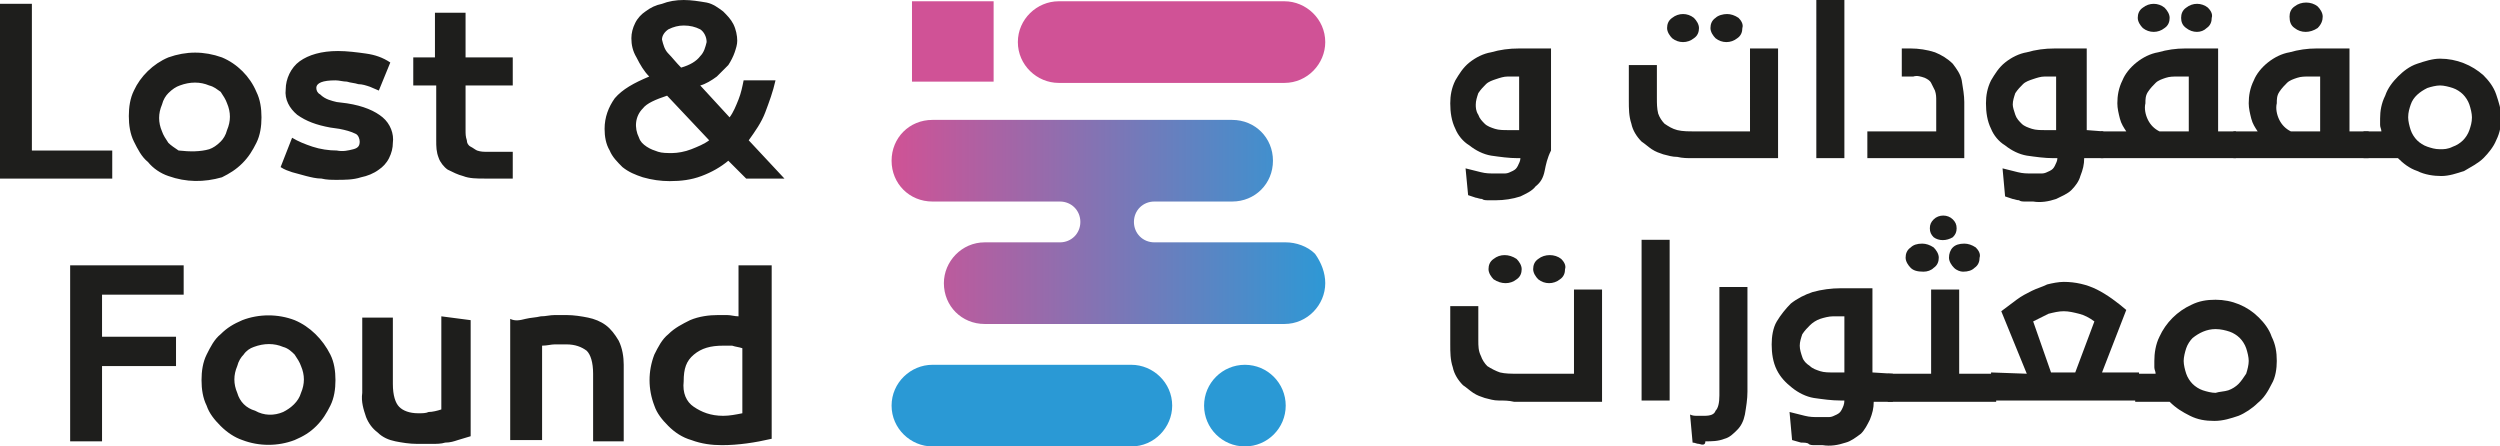 <?xml version="1.0" encoding="utf-8"?>
<!-- Generator: Adobe Illustrator 25.0.0, SVG Export Plug-In . SVG Version: 6.00 Build 0)  -->
<svg version="1.1" id="Layer_1" xmlns="http://www.w3.org/2000/svg" xmlns:xlink="http://www.w3.org/1999/xlink" x="0px" y="0px"
	 viewBox="0 0 196 35" style="enable-background:new 0 0 196 35;" xml:space="preserve">
<style type="text/css">
	.st0{fill:#1E1E1C;}
	.st1{fill:#D05296;}
	.st2{fill:url(#SVGID_1_);}
	.st3{fill:#2A99D5;}
</style>
<g>
	<g>
		<g>
			<g transform="translate(-443 -1036) translate(0 977) translate(443 59)">
				<path class="st0" d="M121.1,13.4c-0.1,0.5-0.3,0.9-0.7,1.2c-0.3,0.4-0.8,0.6-1.2,0.8c-0.6,0.2-1.3,0.3-1.9,0.3
					c-0.2,0-0.4,0-0.6,0c-0.2,0-0.4,0-0.5-0.1c-0.2,0-0.4-0.1-0.5-0.1l-0.6-0.2l-0.2-2.1c0.4,0.1,0.8,0.2,1.2,0.3
					c0.4,0.1,0.7,0.1,1.1,0.1c0.3,0,0.5,0,0.8,0c0.2,0,0.4-0.1,0.6-0.2c0.2-0.1,0.3-0.2,0.4-0.4c0.1-0.2,0.2-0.4,0.2-0.6h-0.2
					c-0.7,0-1.4-0.1-2.1-0.2c-0.6-0.1-1.2-0.4-1.7-0.8c-0.5-0.3-0.9-0.8-1.1-1.3c-0.3-0.6-0.4-1.3-0.4-2c0-0.6,0.1-1.2,0.4-1.8
					c0.3-0.5,0.6-1,1.1-1.4c0.5-0.4,1.1-0.7,1.7-0.8c0.7-0.2,1.4-0.3,2.2-0.3h2.5l0,8C121.3,12.4,121.2,12.9,121.1,13.4z M115.9,9
					c0.1,0.3,0.3,0.5,0.5,0.7c0.2,0.2,0.5,0.3,0.8,0.4c0.3,0.1,0.7,0.1,1,0.1h0.9V6h-0.9c-0.3,0-0.6,0.1-0.9,0.2
					c-0.3,0.1-0.6,0.2-0.8,0.4c-0.2,0.2-0.4,0.4-0.6,0.7c-0.1,0.3-0.2,0.6-0.2,0.9C115.7,8.4,115.7,8.7,115.9,9z M131.5,12.3
					c-0.4,0-0.7-0.1-1.1-0.2c-0.3-0.1-0.6-0.2-0.9-0.4c-0.3-0.2-0.5-0.4-0.8-0.6c-0.4-0.4-0.7-0.9-0.8-1.4c-0.2-0.6-0.2-1.2-0.2-1.8
					V5.1h2.2v2.6c0,0.4,0,0.8,0.1,1.2c0.1,0.3,0.3,0.6,0.5,0.8c0.3,0.2,0.6,0.4,1,0.5c0.4,0.1,0.9,0.1,1.3,0.1h4.4V3.8h2.2v8.6h-6.7
					C132.3,12.4,131.9,12.4,131.5,12.3z M131.1,3c-0.2-0.2-0.4-0.5-0.4-0.8c0-0.3,0.1-0.6,0.4-0.8c0.5-0.4,1.2-0.4,1.7,0
					c0.2,0.2,0.4,0.5,0.4,0.8c0,0.3-0.1,0.6-0.4,0.8C132.3,3.4,131.6,3.4,131.1,3L131.1,3z M134.5,3c-0.2-0.2-0.4-0.5-0.4-0.8
					c0-0.3,0.1-0.6,0.4-0.8c0.2-0.2,0.6-0.3,0.9-0.3c0.3,0,0.6,0.1,0.9,0.3c0.2,0.2,0.4,0.5,0.3,0.8c0,0.3-0.1,0.6-0.4,0.8
					C135.7,3.4,135,3.4,134.5,3L134.5,3z M144.6,0v12.4h-2.2V0H144.6z M151.8,10.3V7.9c0-0.3,0-0.5-0.1-0.8
					c-0.1-0.2-0.2-0.4-0.3-0.6c-0.1-0.2-0.3-0.3-0.5-0.4C150.6,6,150.3,5.9,150,6h-0.9V3.8h0.7c0.6,0,1.3,0.1,1.9,0.3
					c0.5,0.2,1,0.5,1.4,0.9c0.3,0.4,0.6,0.8,0.7,1.3c0.1,0.6,0.2,1.2,0.2,1.7v4.4h-7.6v-2.1L151.8,10.3L151.8,10.3z M164.9,10.3v2.1
					h-1.5c0,0.5-0.1,0.9-0.3,1.4c-0.1,0.4-0.4,0.8-0.7,1.1c-0.3,0.3-0.8,0.5-1.2,0.7c-0.6,0.2-1.2,0.3-1.8,0.2c-0.2,0-0.4,0-0.6,0
					c-0.2,0-0.4,0-0.5-0.1c-0.2,0-0.4-0.1-0.5-0.1l-0.6-0.2l-0.2-2.2c0.4,0.1,0.8,0.2,1.2,0.3c0.4,0.1,0.7,0.1,1.1,0.1
					c0.3,0,0.5,0,0.8,0c0.2,0,0.4-0.1,0.6-0.2c0.2-0.1,0.3-0.2,0.4-0.4c0.1-0.2,0.2-0.4,0.2-0.6H161c-0.7,0-1.4-0.1-2.1-0.2
					c-0.6-0.1-1.2-0.4-1.7-0.8c-0.5-0.3-0.9-0.8-1.1-1.3c-0.3-0.6-0.4-1.3-0.4-2c0-0.6,0.1-1.2,0.4-1.8c0.3-0.5,0.6-1,1.1-1.4
					c0.5-0.4,1.1-0.7,1.7-0.8c0.7-0.2,1.4-0.3,2.2-0.3h2.5l0,6.4L164.9,10.3L164.9,10.3z M158,9c0.1,0.3,0.3,0.5,0.5,0.7
					c0.2,0.2,0.5,0.3,0.8,0.4c0.3,0.1,0.7,0.1,1,0.1h0.9V6h-0.9c-0.3,0-0.6,0.1-0.9,0.2c-0.3,0.1-0.6,0.2-0.8,0.4
					c-0.2,0.2-0.4,0.4-0.6,0.7c-0.1,0.3-0.2,0.6-0.2,0.9C157.8,8.4,157.9,8.7,158,9z"/>
				<path class="st0" d="M166.7,10.3c-0.2-0.3-0.4-0.6-0.5-1c-0.1-0.4-0.2-0.8-0.2-1.2c0-0.6,0.1-1.2,0.4-1.8c0.2-0.5,0.6-1,1.1-1.4
					c0.5-0.4,1.1-0.7,1.7-0.8c0.7-0.2,1.4-0.3,2.1-0.3h2.6v6.5h1.4v2.1h-10.6v-2.1H166.7z M168,2.2c-0.2-0.2-0.4-0.5-0.4-0.8
					c0-0.3,0.1-0.6,0.4-0.8c0.5-0.4,1.2-0.4,1.7,0c0.2,0.2,0.4,0.5,0.4,0.8c0,0.3-0.1,0.6-0.4,0.8C169.2,2.6,168.5,2.6,168,2.2
					L168,2.2z M168.4,9.4c0.2,0.4,0.5,0.7,0.9,0.9h2.3V6h-0.9c-0.3,0-0.6,0-0.9,0.1c-0.3,0.1-0.6,0.2-0.8,0.4
					c-0.2,0.2-0.4,0.4-0.6,0.7c-0.2,0.3-0.2,0.6-0.2,0.9C168.1,8.5,168.2,9,168.4,9.4L168.4,9.4L168.4,9.4z M171.4,2.2
					C171.1,2,171,1.7,171,1.4c0-0.3,0.1-0.6,0.4-0.8c0.5-0.4,1.2-0.4,1.7,0c0.2,0.2,0.4,0.5,0.3,0.8c0,0.3-0.1,0.6-0.4,0.8
					C172.6,2.6,171.9,2.6,171.4,2.2L171.4,2.2z"/>
				<path class="st0" d="M177,10.3c-0.2-0.3-0.4-0.6-0.5-1c-0.1-0.4-0.2-0.8-0.2-1.2c0-0.6,0.1-1.2,0.4-1.8c0.2-0.5,0.6-1,1.1-1.4
					c0.5-0.4,1.1-0.7,1.7-0.8c0.7-0.2,1.4-0.3,2.1-0.3h2.6v6.5h1.5v2.1h-10.6v-2.1H177L177,10.3z M178.7,9.4
					c0.2,0.4,0.5,0.7,0.9,0.9h2.3V6h-0.9c-0.3,0-0.6,0-0.9,0.1c-0.3,0.1-0.6,0.2-0.8,0.4c-0.2,0.2-0.4,0.4-0.6,0.7
					c-0.2,0.3-0.2,0.6-0.2,0.9C178.4,8.5,178.5,9,178.7,9.4L178.7,9.4z M179.9,2.2c-0.3-0.2-0.4-0.5-0.4-0.9c0-0.3,0.1-0.6,0.4-0.8
					c0.5-0.4,1.3-0.4,1.8,0c0.2,0.2,0.4,0.5,0.4,0.8c0,0.3-0.1,0.6-0.4,0.9C181.1,2.6,180.4,2.6,179.9,2.2L179.9,2.2L179.9,2.2z"/>
				<path class="st0" d="M186.7,10.3c0-0.2-0.1-0.3-0.1-0.5c0-0.2,0-0.3,0-0.5c0-0.6,0.1-1.2,0.4-1.8c0.2-0.6,0.6-1.1,1-1.5
					c0.4-0.4,0.9-0.8,1.5-1c0.6-0.2,1.2-0.4,1.8-0.4c1.3,0,2.5,0.5,3.4,1.3c0.4,0.4,0.8,0.9,1,1.5c0.2,0.6,0.4,1.2,0.4,1.8
					c0,0.6-0.1,1.2-0.4,1.8c-0.2,0.5-0.6,1-1,1.4c-0.4,0.4-1,0.7-1.5,1c-0.6,0.2-1.2,0.4-1.8,0.4c-0.6,0-1.3-0.1-1.9-0.4
					c-0.6-0.2-1.1-0.6-1.5-1h-2.7v-2.1L186.7,10.3L186.7,10.3z M192.3,11.5c0.3-0.1,0.6-0.3,0.8-0.5c0.2-0.2,0.4-0.5,0.5-0.8
					c0.1-0.3,0.2-0.6,0.2-1c0-0.3-0.1-0.7-0.2-1c-0.1-0.3-0.3-0.6-0.5-0.8c-0.2-0.2-0.5-0.4-0.8-0.5c-0.3-0.1-0.7-0.2-1-0.2
					c-0.3,0-0.7,0.1-1,0.2c-0.6,0.3-1.1,0.7-1.3,1.3c-0.1,0.3-0.2,0.6-0.2,1c0,0.3,0.1,0.7,0.2,1c0.1,0.3,0.3,0.6,0.5,0.8
					c0.2,0.2,0.5,0.4,0.8,0.5c0.3,0.1,0.6,0.2,1,0.2C191.6,11.7,191.9,11.7,192.3,11.5L192.3,11.5z M117.5,31.4
					c-0.4,0-0.7-0.1-1.1-0.2c-0.3-0.1-0.6-0.2-0.9-0.4c-0.3-0.2-0.5-0.4-0.8-0.6c-0.4-0.4-0.7-0.9-0.8-1.4c-0.2-0.6-0.2-1.2-0.2-1.8
					V24h2.2v2.7c0,0.4,0,0.8,0.2,1.2c0.1,0.3,0.3,0.6,0.5,0.8c0.3,0.2,0.7,0.4,1,0.5c0.4,0.1,0.9,0.1,1.3,0.1h4.5v-6.6h2.2v8.8h-6.9
					C118.3,31.4,117.9,31.4,117.5,31.4L117.5,31.4z M117.1,21.9c-0.2-0.2-0.4-0.5-0.4-0.8c0-0.3,0.1-0.6,0.4-0.8
					c0.5-0.4,1.2-0.4,1.8,0c0.2,0.2,0.4,0.5,0.4,0.8c0,0.3-0.1,0.6-0.4,0.8C118.4,22.3,117.7,22.3,117.1,21.9L117.1,21.9L117.1,21.9
					z M120.6,21.9c-0.2-0.2-0.4-0.5-0.4-0.8s0.1-0.6,0.4-0.8c0.5-0.4,1.3-0.4,1.8,0c0.2,0.2,0.4,0.5,0.3,0.8c0,0.3-0.1,0.6-0.4,0.8
					C121.8,22.3,121.1,22.3,120.6,21.9L120.6,21.9L120.6,21.9z M130.9,18.8v12.6h-2.2V18.8H130.9z M133.2,34.8
					c-0.2,0-0.3-0.1-0.5-0.1l-0.2-2.2c0.2,0.1,0.4,0.1,0.6,0.1c0.2,0,0.3,0,0.5,0c0.5,0,0.8-0.1,0.9-0.4c0.2-0.2,0.3-0.6,0.3-1.2
					v-8.5h2.2v8.2c0,0.6-0.1,1.2-0.2,1.8c-0.1,0.5-0.3,0.9-0.6,1.2c-0.3,0.3-0.6,0.6-1,0.7c-0.5,0.2-1,0.2-1.5,0.2
					C133.7,34.9,133.5,34.9,133.2,34.8L133.2,34.8z M148.4,29.3v2.2h-1.5c0,0.5-0.1,0.9-0.3,1.4c-0.2,0.4-0.4,0.8-0.7,1.1
					c-0.4,0.3-0.8,0.6-1.2,0.7c-0.6,0.2-1.2,0.3-1.8,0.2c-0.2,0-0.4,0-0.6,0c-0.2,0-0.4,0-0.5-0.1s-0.4-0.1-0.6-0.1l-0.7-0.2
					l-0.2-2.2c0.4,0.1,0.8,0.2,1.2,0.3c0.4,0.1,0.7,0.1,1.1,0.1c0.3,0,0.5,0,0.8,0c0.2,0,0.4-0.1,0.6-0.2c0.2-0.1,0.3-0.2,0.4-0.4
					c0.1-0.2,0.2-0.4,0.2-0.7h-0.3c-0.7,0-1.4-0.1-2.1-0.2c-0.6-0.1-1.2-0.4-1.7-0.8c-0.5-0.4-0.9-0.8-1.2-1.4
					c-0.3-0.6-0.4-1.3-0.4-2c0-0.6,0.1-1.3,0.4-1.8c0.3-0.5,0.7-1,1.1-1.4c0.5-0.4,1.1-0.7,1.7-0.9c0.7-0.2,1.5-0.3,2.2-0.3h2.5
					l0,6.6L148.4,29.3L148.4,29.3z M141.3,28c0.1,0.3,0.3,0.5,0.6,0.7c0.2,0.2,0.5,0.3,0.8,0.4c0.3,0.1,0.7,0.1,1,0.1h0.9v-4.4h-0.9
					c-0.3,0-0.7,0.1-1,0.2c-0.3,0.1-0.6,0.3-0.8,0.5c-0.2,0.2-0.4,0.4-0.6,0.7c-0.1,0.3-0.2,0.6-0.2,0.9
					C141.1,27.4,141.2,27.7,141.3,28z"/>
				<path class="st0" d="M151.4,29.3v-6.6h2.2v6.6h2.9v2.2H148v-2.2L151.4,29.3L151.4,29.3z M149.8,21c-0.2-0.2-0.4-0.5-0.4-0.8
					c0-0.3,0.1-0.6,0.4-0.8c0.2-0.2,0.5-0.3,0.9-0.3c0.3,0,0.6,0.1,0.9,0.3c0.2,0.2,0.4,0.5,0.4,0.8c0,0.3-0.1,0.6-0.4,0.8
					c-0.2,0.2-0.5,0.3-0.8,0.3C150.3,21.3,150,21.2,149.8,21L149.8,21z M151.6,18.6c-0.2-0.2-0.3-0.4-0.3-0.7c0-0.3,0.1-0.5,0.3-0.7
					c0.4-0.4,1.1-0.4,1.5,0c0.2,0.2,0.3,0.4,0.3,0.7c0,0.3-0.1,0.5-0.3,0.7C152.6,18.9,152,18.9,151.6,18.6L151.6,18.6z M153.2,21
					c-0.2-0.2-0.4-0.5-0.4-0.8c0-0.3,0.1-0.6,0.3-0.8c0.2-0.2,0.5-0.3,0.9-0.3c0.3,0,0.6,0.1,0.9,0.3c0.2,0.2,0.4,0.5,0.3,0.8
					c0,0.3-0.1,0.6-0.4,0.8c-0.2,0.2-0.5,0.3-0.9,0.3C153.7,21.3,153.4,21.2,153.2,21L153.2,21L153.2,21z"/>
				<path class="st0" d="M158.9,29.3l-2-4.9c0.4-0.3,0.8-0.6,1.2-0.9c0.4-0.3,0.8-0.5,1.2-0.7c0.4-0.2,0.8-0.3,1.2-0.5
					c0.4-0.1,0.9-0.2,1.3-0.2c0.9,0,1.8,0.2,2.6,0.6c0.8,0.4,1.6,1,2.3,1.6l-1.9,4.9h2.9v2.2h-11.6v-2.2L158.9,29.3L158.9,29.3z
					 M160.6,24.6c-0.4,0.2-0.8,0.4-1.2,0.6l1.4,4h1.9l1.5-4c-0.4-0.3-0.8-0.5-1.2-0.6c-0.4-0.1-0.8-0.2-1.2-0.2
					C161.4,24.4,161,24.5,160.6,24.6L160.6,24.6z"/>
				<path class="st0" d="M169,29.3c0-0.2-0.1-0.3-0.1-0.5c0-0.2,0-0.3,0-0.5c0-0.6,0.1-1.3,0.4-1.9c0.5-1.1,1.4-2,2.5-2.5
					c0.6-0.3,1.2-0.4,1.9-0.4c1.3,0,2.5,0.5,3.4,1.4c0.4,0.4,0.8,0.9,1,1.5c0.3,0.6,0.4,1.2,0.4,1.9c0,0.6-0.1,1.3-0.4,1.8
					c-0.3,0.6-0.6,1.1-1.1,1.5c-0.4,0.4-1,0.8-1.5,1c-0.6,0.2-1.2,0.4-1.9,0.4c-0.7,0-1.3-0.1-1.9-0.4c-0.6-0.3-1.1-0.6-1.6-1.1
					h-2.7v-2.2L169,29.3L169,29.3z M174.7,30.6c0.3-0.1,0.6-0.3,0.8-0.5c0.2-0.2,0.4-0.5,0.6-0.8c0.1-0.3,0.2-0.7,0.2-1
					c0-0.3-0.1-0.7-0.2-1c-0.1-0.3-0.3-0.6-0.5-0.8c-0.2-0.2-0.5-0.4-0.8-0.5c-0.3-0.1-0.7-0.2-1.1-0.2c-0.7,0-1.3,0.3-1.8,0.7
					c-0.2,0.2-0.4,0.5-0.5,0.8c-0.1,0.3-0.2,0.7-0.2,1c0,0.3,0.1,0.7,0.2,1c0.1,0.3,0.3,0.6,0.5,0.8c0.2,0.2,0.5,0.4,0.8,0.5
					c0.3,0.1,0.7,0.2,1,0.2C174,30.7,174.4,30.7,174.7,30.6L174.7,30.6L174.7,30.6z M8.8,11.7V14H0V0.3h2.5v11.5H8.8z M13.2,13.8
					c-0.6-0.2-1.2-0.6-1.6-1.1c-0.5-0.4-0.8-1-1.1-1.6c-0.3-0.6-0.4-1.3-0.4-2c0-0.7,0.1-1.4,0.4-2C11,6,12,5,13.2,4.5
					C14.6,4,16,4,17.4,4.5C18.6,5,19.6,6,20.1,7.2c0.3,0.6,0.4,1.3,0.4,2c0,0.7-0.1,1.4-0.4,2c-0.3,0.6-0.6,1.1-1.1,1.6
					c-0.5,0.5-1,0.8-1.6,1.1C16,14.3,14.6,14.3,13.2,13.8L13.2,13.8L13.2,13.8z M16.4,11.7c0.3-0.1,0.6-0.3,0.9-0.6
					c0.2-0.2,0.4-0.5,0.5-0.9c0.3-0.7,0.3-1.4,0-2.1c-0.1-0.3-0.3-0.6-0.5-0.9C17,7,16.8,6.8,16.4,6.7c-0.7-0.3-1.5-0.3-2.3,0
					c-0.3,0.1-0.6,0.3-0.9,0.6c-0.2,0.2-0.4,0.5-0.5,0.9c-0.3,0.7-0.3,1.4,0,2.1c0.1,0.3,0.3,0.6,0.5,0.9c0.2,0.2,0.5,0.4,0.8,0.6
					C14.9,11.9,15.7,11.9,16.4,11.7z M27.7,11.7c0.4-0.1,0.5-0.3,0.5-0.6c0-0.2-0.1-0.5-0.3-0.6c-0.4-0.2-0.8-0.3-1.3-0.4L25.9,10
					c-1.1-0.2-1.9-0.5-2.6-1c-0.6-0.5-1-1.2-0.9-2c0-0.8,0.4-1.7,1.1-2.2c0.7-0.5,1.7-0.8,3-0.8c0.7,0,1.5,0.1,2.2,0.2
					c0.7,0.1,1.3,0.3,1.9,0.7l-0.9,2.2c-0.2-0.1-0.5-0.2-0.7-0.3c-0.3-0.1-0.6-0.2-0.9-0.2c-0.3-0.1-0.6-0.1-0.9-0.2
					c-0.3,0-0.6-0.1-0.9-0.1c-1,0-1.5,0.2-1.5,0.6c0,0.2,0.1,0.4,0.3,0.5C25.5,7.8,26,7.9,26.4,8l0.8,0.1c1.3,0.2,2.2,0.6,2.8,1.1
					c0.6,0.5,0.9,1.3,0.8,2c0,0.4-0.1,0.8-0.3,1.2c-0.2,0.4-0.5,0.7-0.8,0.9c-0.4,0.3-0.9,0.5-1.4,0.6c-0.6,0.2-1.3,0.2-1.9,0.2
					c-0.4,0-0.8,0-1.2-0.1c-0.4,0-0.8-0.1-1.2-0.2c-0.4-0.1-0.7-0.2-1.1-0.3c-0.3-0.1-0.6-0.2-0.9-0.4l0.9-2.3
					c0.5,0.3,1,0.5,1.6,0.7c0.6,0.2,1.3,0.3,1.9,0.3C26.9,11.9,27.3,11.8,27.7,11.7z M34.1,4.5V1h2.4v3.5h3.7v2.2h-3.7v3.5
					c0,0.3,0,0.5,0.1,0.8c0,0.2,0.1,0.4,0.3,0.5c0.2,0.1,0.3,0.2,0.5,0.3c0.3,0.1,0.5,0.1,0.8,0.1h2V14H38c-0.6,0-1.2,0-1.7-0.2
					c-0.4-0.1-0.8-0.3-1.2-0.5c-0.3-0.2-0.6-0.6-0.7-0.9c-0.2-0.5-0.2-0.9-0.2-1.4V6.7h-1.8V4.5H34.1z M50.4,13.9
					c-0.6-0.2-1.1-0.4-1.6-0.8c-0.4-0.4-0.8-0.8-1-1.3c-0.3-0.5-0.4-1.1-0.4-1.7c0-0.9,0.3-1.7,0.8-2.4c0.6-0.7,1.5-1.2,2.7-1.7
					c-0.4-0.4-0.7-0.9-1-1.5c-0.3-0.5-0.4-1-0.4-1.5c0-0.4,0.1-0.8,0.3-1.2c0.2-0.4,0.5-0.7,0.8-0.9c0.4-0.3,0.8-0.5,1.3-0.6
					C52.4,0.1,53,0,53.6,0c0.6,0,1.2,0.1,1.8,0.2c0.5,0.1,0.9,0.4,1.3,0.7c0.3,0.3,0.6,0.6,0.8,1c0.2,0.4,0.3,0.9,0.3,1.3
					c0,0.3-0.1,0.6-0.2,0.9c-0.1,0.3-0.3,0.7-0.5,1c-0.3,0.3-0.6,0.6-0.9,0.9c-0.4,0.3-0.9,0.6-1.3,0.7l2.3,2.5
					c0.3-0.4,0.5-0.9,0.7-1.4c0.2-0.5,0.3-1,0.4-1.5h2.5C60.6,7.2,60.3,8,60,8.8c-0.3,0.8-0.8,1.5-1.3,2.2l2.8,3h-3l-1.4-1.4
					c-0.6,0.5-1.3,0.9-2.1,1.2c-0.8,0.3-1.6,0.4-2.5,0.4C51.8,14.2,51.1,14.1,50.4,13.9L50.4,13.9z M54.2,11.7
					c0.5-0.2,1-0.4,1.4-0.7l-3.3-3.5c-0.9,0.3-1.6,0.6-1.9,1c-0.6,0.6-0.7,1.5-0.3,2.3c0.1,0.3,0.3,0.5,0.6,0.7
					c0.3,0.2,0.6,0.3,0.9,0.4c0.3,0.1,0.7,0.1,1.1,0.1C53.1,12,53.7,11.9,54.2,11.7L54.2,11.7z M52.4,4.2c0.3,0.3,0.6,0.7,1,1.1
					c0.7-0.2,1.2-0.5,1.5-0.9c0.3-0.3,0.4-0.7,0.5-1.1c0-0.4-0.2-0.8-0.5-1C54.5,2.1,54.1,2,53.6,2c-0.4,0-0.8,0.1-1.2,0.3
					c-0.3,0.2-0.5,0.5-0.5,0.8C52,3.5,52.1,3.9,52.4,4.2z M5.5,20.8h8.9v2.3H8v3.3h5.8v2.3H8v5.9H5.5V20.8z M19,34.5
					c-0.6-0.2-1.2-0.6-1.7-1.1c-0.5-0.5-0.9-1-1.1-1.6c-0.3-0.6-0.4-1.3-0.4-2c0-0.7,0.1-1.4,0.4-2c0.3-0.6,0.6-1.2,1.1-1.6
					c0.5-0.5,1-0.8,1.7-1.1c1.3-0.5,2.8-0.5,4.1,0c1.2,0.5,2.2,1.5,2.8,2.7c0.3,0.6,0.4,1.3,0.4,2c0,0.7-0.1,1.4-0.4,2
					c-0.3,0.6-0.6,1.1-1.1,1.6c-0.5,0.5-1,0.8-1.7,1.1C21.8,35,20.3,35,19,34.5L19,34.5z M22.2,32.3c0.6-0.3,1.2-0.8,1.4-1.5
					c0.3-0.7,0.3-1.4,0-2.1c-0.1-0.3-0.3-0.6-0.5-0.9c-0.2-0.2-0.5-0.5-0.9-0.6c-0.7-0.3-1.5-0.3-2.3,0c-0.3,0.1-0.6,0.3-0.8,0.6
					c-0.2,0.2-0.4,0.5-0.5,0.9c-0.3,0.7-0.3,1.4,0,2.1c0.2,0.7,0.7,1.2,1.4,1.4C20.7,32.6,21.5,32.6,22.2,32.3L22.2,32.3L22.2,32.3z
					 M36.9,25.1v9.1c-0.3,0.1-0.7,0.2-1,0.3s-0.6,0.2-1,0.2c-0.3,0.1-0.7,0.1-1,0.1c-0.4,0-0.7,0-1.2,0c-0.6,0-1.2-0.1-1.7-0.2
					c-0.5-0.1-1-0.3-1.4-0.7c-0.4-0.3-0.7-0.7-0.9-1.2c-0.2-0.6-0.4-1.2-0.3-1.9v-5.9h2.4v5.2c0,0.9,0.2,1.5,0.5,1.8
					c0.3,0.3,0.8,0.5,1.5,0.5c0.3,0,0.6,0,0.8-0.1c0.3,0,0.7-0.1,1-0.2v-7.3L36.9,25.1L36.9,25.1z M41.2,25c0.4-0.1,0.8-0.1,1.2-0.2
					c0.4,0,0.7-0.1,1.1-0.1c0.3,0,0.6,0,0.9,0c0.6,0,1.2,0.1,1.7,0.2c0.5,0.1,1,0.3,1.4,0.6c0.4,0.3,0.7,0.7,1,1.2
					c0.3,0.6,0.4,1.3,0.4,1.9v6h-2.4v-5.3c0-0.9-0.2-1.5-0.5-1.8c-0.4-0.3-0.9-0.5-1.6-0.5c-0.3,0-0.6,0-0.9,0c-0.3,0-0.6,0.1-1,0.1
					v7.4H40v-9.5C40.4,25.2,40.8,25.1,41.2,25z M60.5,20.8v13.6c-1.3,0.3-2.6,0.5-3.9,0.5c-0.8,0-1.6-0.1-2.4-0.4
					c-0.7-0.2-1.3-0.6-1.8-1.1c-0.5-0.5-0.9-1-1.1-1.6c-0.5-1.3-0.5-2.7,0-4c0.3-0.6,0.6-1.2,1.1-1.6c0.5-0.5,1.1-0.8,1.7-1.1
					c0.7-0.3,1.5-0.4,2.2-0.4c0.2,0,0.5,0,0.7,0c0.3,0,0.6,0.1,0.9,0.1v-4H60.5L60.5,20.8z M54.4,31.9c0.6,0.4,1.3,0.7,2.3,0.7
					c0.5,0,1-0.1,1.5-0.2v-5.1c-0.3-0.1-0.5-0.1-0.8-0.2c-0.2,0-0.5,0-0.7,0c-1,0-1.7,0.2-2.3,0.7c-0.6,0.5-0.8,1.1-0.8,2.1
					C53.5,30.8,53.8,31.5,54.4,31.9z"/>
				<path class="st1" d="M83,0.1h17.7c1.7,0,3.2,1.4,3.2,3.2v0c0,1.7-1.4,3.2-3.2,3.2H83c-1.7,0-3.2-1.4-3.2-3.2v0
					C79.8,1.5,81.3,0.1,83,0.1z"/>
				
					<linearGradient id="SVGID_1_" gradientUnits="userSpaceOnUse" x1="79.593" y1="35.112" x2="80.593" y2="35.112" gradientTransform="matrix(34.032 0 0 -15.795 -2638.848 572.098)">
					<stop  offset="0" style="stop-color:#D05295"/>
					<stop  offset="1" style="stop-color:#2E98D5"/>
				</linearGradient>
				<path class="st2" d="M103.9,22.2c0,1.7-1.4,3.2-3.2,3.2H77.2c-1.8,0-3.2-1.4-3.2-3.2c0-1.7,1.4-3.2,3.2-3.2h5.9
					c0.9,0,1.6-0.7,1.6-1.6s-0.7-1.6-1.6-1.6H73.1c-1.8,0-3.2-1.4-3.2-3.2s1.4-3.2,3.2-3.2h23.5c1.8,0,3.2,1.4,3.2,3.2
					s-1.4,3.2-3.2,3.2h-6.1c-0.9,0-1.6,0.7-1.6,1.6c0,0.9,0.7,1.6,1.6,1.6h10.3c0.8,0,1.7,0.3,2.3,0.9
					C103.6,20.6,103.9,21.4,103.9,22.2L103.9,22.2z"/>
				<path class="st3" d="M73.1,28.6h15.6c1.7,0,3.2,1.4,3.2,3.2l0,0c0,1.7-1.4,3.2-3.2,3.2H73.1c-1.7,0-3.2-1.4-3.2-3.2l0,0
					C69.9,30,71.4,28.6,73.1,28.6z"/>
				<path class="st1" d="M71.5,0.1h6.4v6.3h-6.4V0.1z"/>
				<ellipse class="st3" cx="97.6" cy="31.8" rx="3.2" ry="3.2"/>
			</g>
		</g>
	</g>
</g>
</svg>

